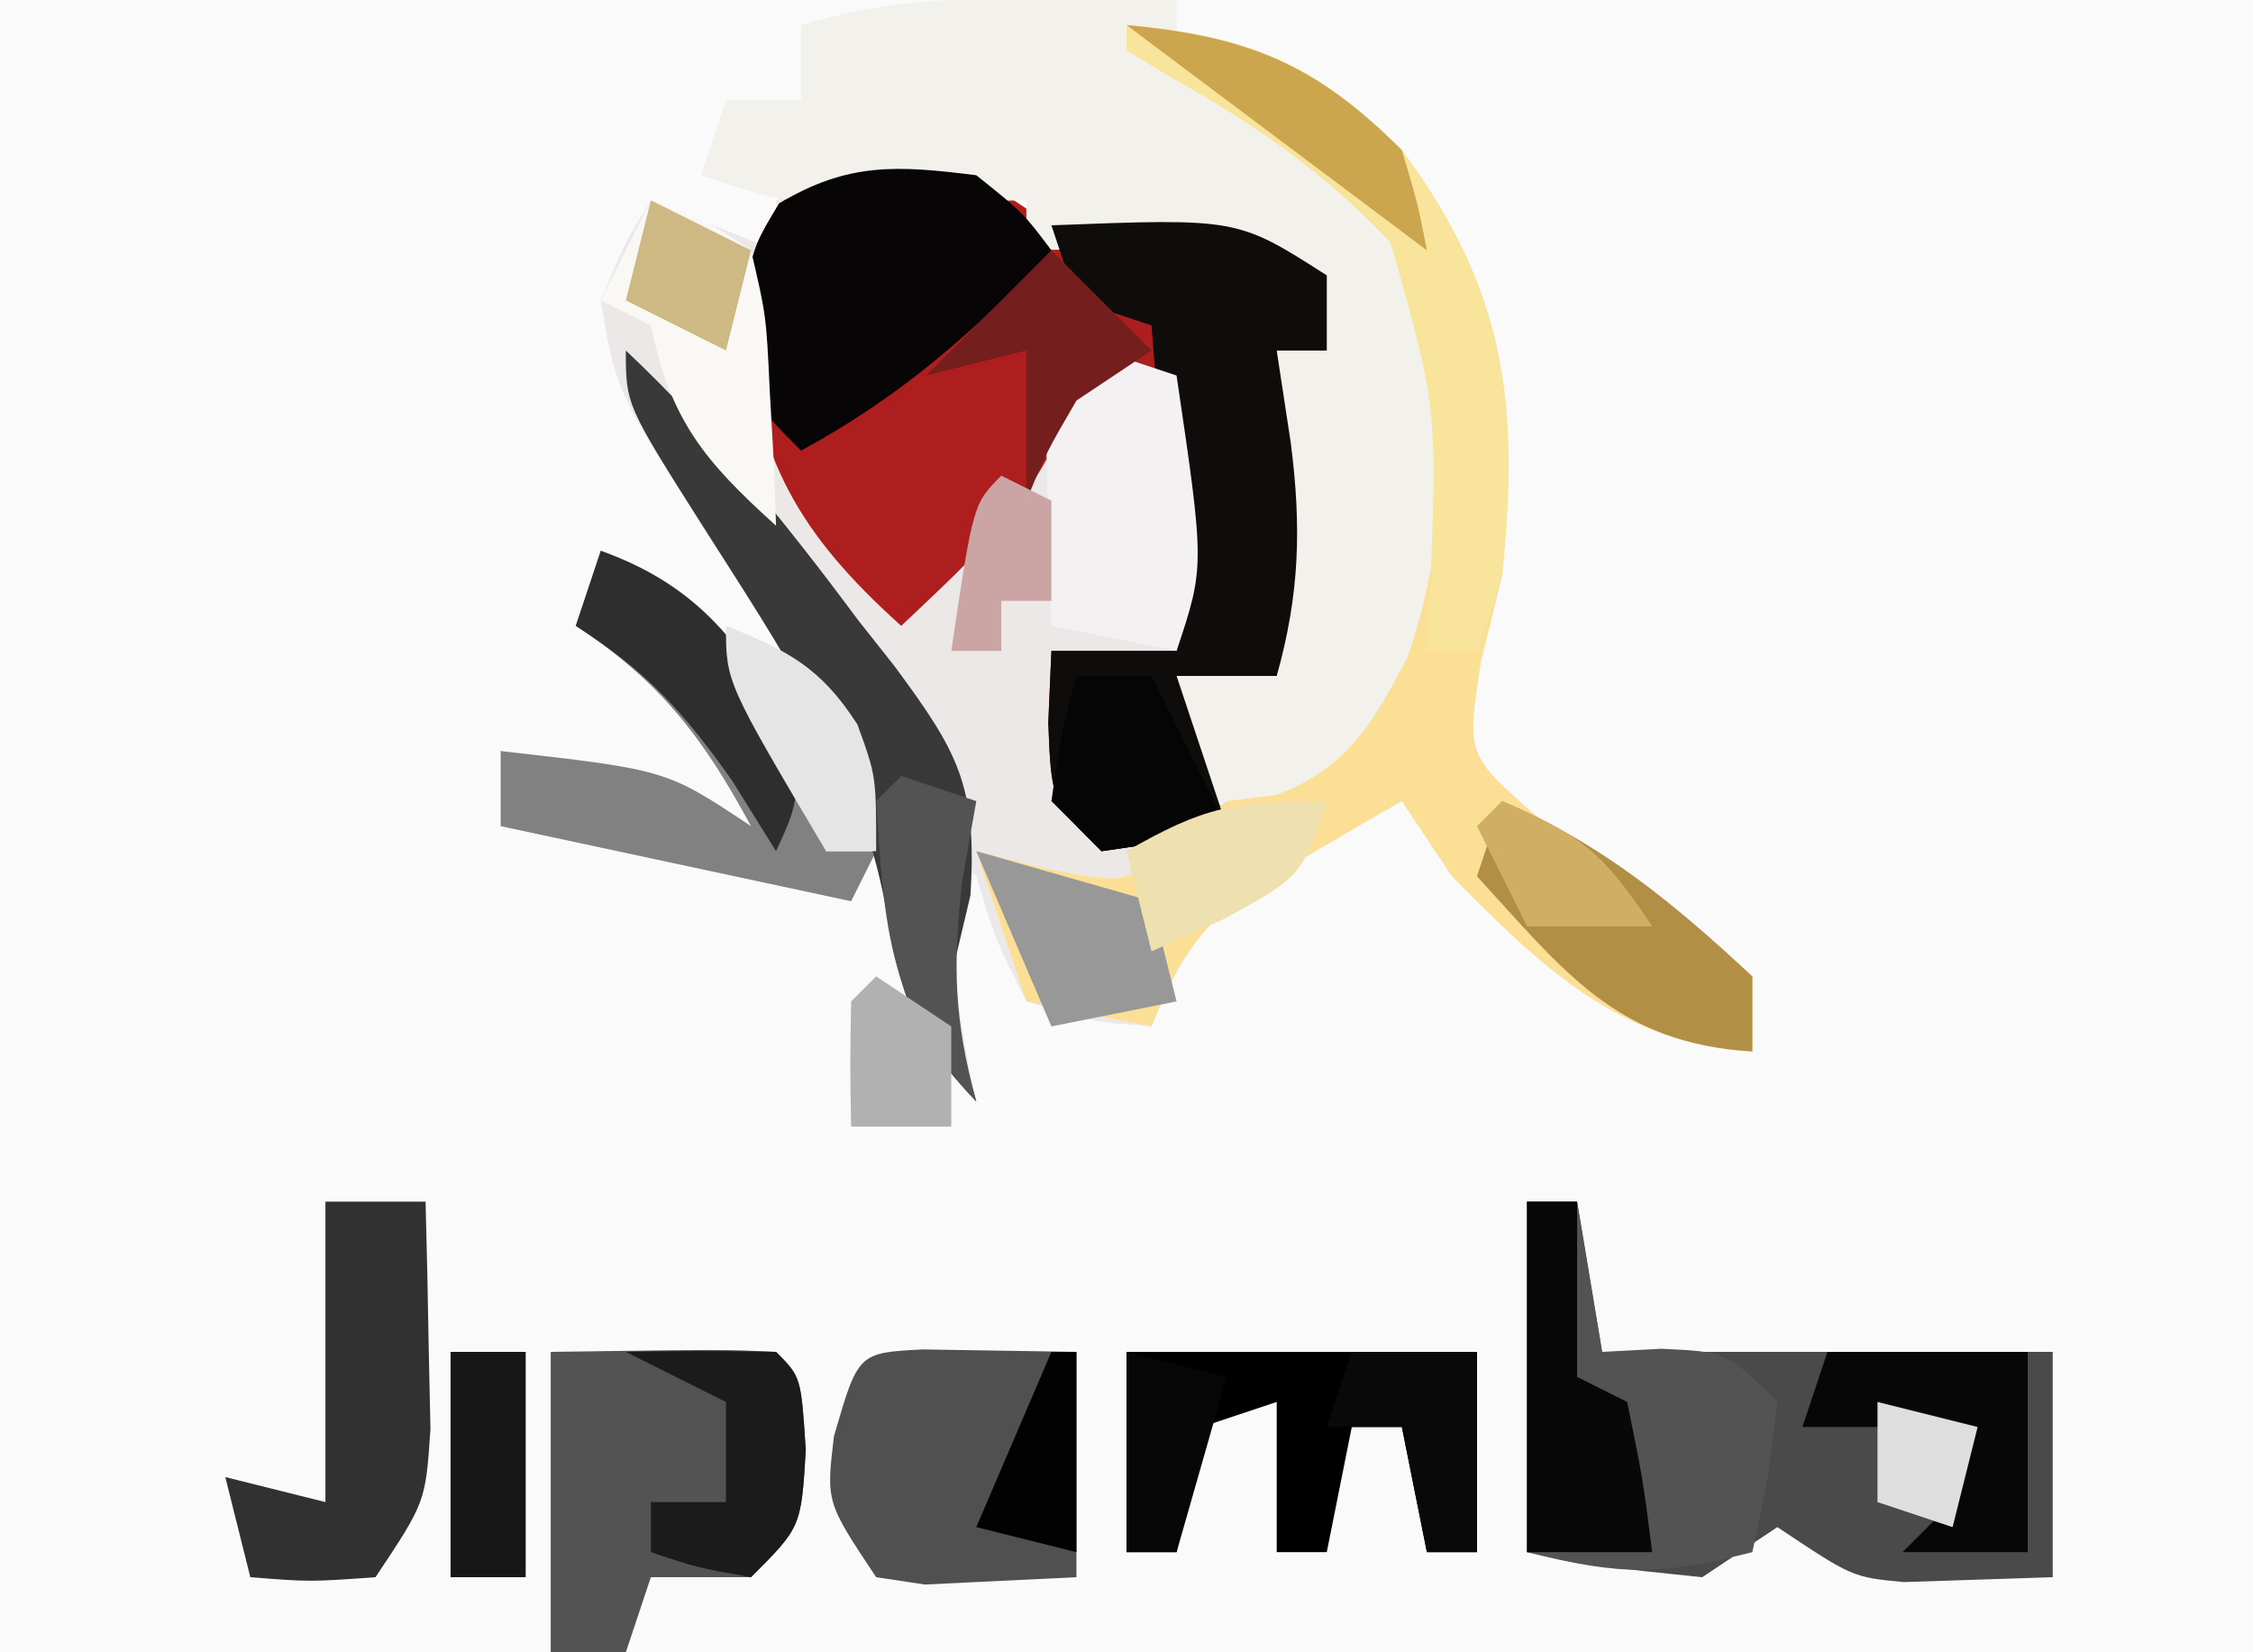 <?xml version="1.0" encoding="UTF-8"?>
<svg version="1.1" xmlns="http://www.w3.org/2000/svg" width="90" height="66">
<path d="M0 0 C29.7 0 59.4 0 90 0 C90 21.78 90 43.56 90 66 C60.3 66 30.6 66 0 66 C0 44.22 0 22.44 0 0 Z " fill="#FAFAFA" transform="translate(0,0)"/>
<path d="M0 0 C4.896 0.455 7.511 1.511 11 5 C15.191 10.663 15.629 15.07 15 22 C14.575 23.74 14.575 23.74 14.141 25.516 C13.587 29.142 13.587 29.142 16.309 31.547 C17.341 32.274 18.374 33.001 19.438 33.75 C21.335 35.108 23.201 36.514 25 38 C25 38.99 25 39.98 25 41 C19.715 40.68 16.568 37.613 13 34 C12.34 33.01 11.68 32.02 11 31 C9.701 31.737 8.411 32.49 7.125 33.25 C6.406 33.668 5.686 34.085 4.945 34.516 C2.791 36.159 2.009 37.516 1 40 C-1.375 39.812 -1.375 39.812 -4 39 C-5.25 36.5 -5.25 36.5 -6 34 C-6.33 33.67 -6.66 33.34 -7 33 C-7.1 36.492 -6.778 39.594 -6 43 C-8.496 40.39 -9.03 38.817 -9.625 35.188 C-10.697 29.497 -13.742 25.039 -16.813 20.229 C-20.416 14.56 -20.416 14.56 -21 11 C-20.062 8.75 -20.062 8.75 -19 7 C-16.525 7.99 -16.525 7.99 -14 9 C-14 8.34 -14 7.68 -14 7 C-11.229 5.614 -9.067 5.812 -6 6 C-5.01 6.66 -4.02 7.32 -3 8 C-1.866 8 -0.731 8 0.438 8 C3.798 8 5.241 8.234 8 10 C8 10.99 8 11.98 8 13 C7.34 13 6.68 13 6 13 C6.186 14.217 6.371 15.434 6.562 16.688 C6.99 20.03 6.923 22.72 6 26 C4.68 26 3.36 26 2 26 C2.267 27.985 2.267 27.985 3 30 C3.99 30.33 4.98 30.66 6 31 C9.497 27.736 11.708 25.245 12.336 20.414 C12.42 14.437 12.315 10.531 8 6 C5.92 4.543 3.821 3.228 1.609 1.98 C1.078 1.657 0.547 1.333 0 1 C0 0.67 0 0.34 0 0 Z " fill="#ECE8E8" transform="translate(45,1)"/>
<path d="M0 0 C0.99 0.66 1.98 1.32 3 2 C4.134 2 5.269 2 6.438 2 C9.798 2 11.241 2.234 14 4 C14 4.99 14 5.98 14 7 C13.34 7 12.68 7 12 7 C12.186 8.217 12.371 9.434 12.562 10.688 C12.99 14.03 12.923 16.72 12 20 C10.68 20 9.36 20 8 20 C8.66 21.98 9.32 23.96 10 26 C7.625 26.625 7.625 26.625 5 27 C3 25 3 25 2.875 21.875 C2.916 20.926 2.958 19.977 3 19 C4.65 19 6.3 19 8 19 C7.67 15.37 7.34 11.74 7 8 C3.926 8.632 3.926 8.632 3.125 10.75 C1.62 13.76 -0.574 15.701 -3 18 C-7.095 14.314 -8.763 11.372 -9.312 5.875 C-9 3 -9 3 -7.875 1.125 C-5.147 -0.512 -3.12 -0.325 0 0 Z " fill="#AE1E1F" transform="translate(39,7)"/>
<path d="M0 0 C0.985 0.009 1.97 0.018 2.984 0.027 C4.106 0.045 4.106 0.045 5.25 0.062 C5.25 0.723 5.25 1.383 5.25 2.062 C6.157 2.661 7.065 3.259 8 3.875 C11.742 6.393 14.231 9.024 16.25 13.062 C17.057 19.914 16.539 24.859 12.637 30.602 C11.25 32.062 11.25 32.062 8.25 33.062 C7.26 32.403 6.27 31.742 5.25 31.062 C5.25 29.742 5.25 28.422 5.25 27.062 C6.57 27.062 7.89 27.062 9.25 27.062 C9.25 22.773 9.25 18.483 9.25 14.062 C9.91 14.062 10.57 14.062 11.25 14.062 C11.25 13.072 11.25 12.082 11.25 11.062 C7.269 9.735 3.4 9.993 -0.75 10.062 C-0.75 9.402 -0.75 8.742 -0.75 8.062 C-1.781 8.08 -1.781 8.08 -2.832 8.098 C-3.733 8.107 -4.634 8.116 -5.562 8.125 C-6.902 8.142 -6.902 8.142 -8.27 8.16 C-10.75 8.062 -10.75 8.062 -13.75 7.062 C-13.42 6.072 -13.09 5.082 -12.75 4.062 C-11.76 4.062 -10.77 4.062 -9.75 4.062 C-9.75 3.072 -9.75 2.083 -9.75 1.062 C-6.439 0.061 -3.449 -0.041 0 0 Z " fill="#F3F1EB" transform="translate(41.75,-0.062)"/>
<path d="M0 0 C4.896 0.455 7.511 1.511 11 5 C15.191 10.663 15.629 15.07 15 22 C14.716 23.16 14.433 24.32 14.141 25.516 C13.587 29.142 13.587 29.142 16.309 31.547 C17.341 32.274 18.374 33.001 19.438 33.75 C21.335 35.108 23.201 36.514 25 38 C25 38.99 25 39.98 25 41 C19.715 40.68 16.568 37.613 13 34 C12.34 33.01 11.68 32.02 11 31 C9.701 31.737 8.411 32.49 7.125 33.25 C6.406 33.668 5.686 34.085 4.945 34.516 C2.791 36.159 2.009 37.516 1 40 C-0.65 39.67 -2.3 39.34 -4 39 C-4.66 37.02 -5.32 35.04 -6 33 C-5.093 33.227 -4.185 33.454 -3.25 33.688 C-0.037 34.336 -0.037 34.336 2.125 32.625 C2.744 32.089 3.362 31.552 4 31 C4.66 30.918 5.32 30.835 6 30.75 C8.81 29.696 9.885 27.828 11.234 25.23 C13.163 19.611 12.893 14.009 10.5 8.625 C7.77 5.759 5.039 3.915 1.609 1.98 C1.078 1.657 0.547 1.333 0 1 C0 0.67 0 0.34 0 0 Z " fill="#FBDF95" transform="translate(45,1)"/>
<path d="M0 0 C0.66 0 1.32 0 2 0 C2.33 1.98 2.66 3.96 3 6 C3.743 6 4.485 6 5.25 6 C10.5 6 15.75 6 21 6 C21 8.97 21 11.94 21 15 C19.742 15.041 18.484 15.082 17.188 15.125 C16.48 15.148 15.772 15.171 15.043 15.195 C13 15 13 15 10 13 C9.01 13.66 8.02 14.32 7 15 C3.312 14.625 3.312 14.625 0 14 C0 9.38 0 4.76 0 0 Z " fill="#4A4A4A" transform="translate(61,48)"/>
<path d="M0 0 C7.429 -0.286 7.429 -0.286 11 2 C11 2.99 11 3.98 11 5 C10.34 5 9.68 5 9 5 C9.186 6.217 9.371 7.434 9.562 8.688 C9.99 12.03 9.923 14.72 9 18 C7.68 18 6.36 18 5 18 C5.66 19.98 6.32 21.96 7 24 C4.625 24.625 4.625 24.625 2 25 C0 23 0 23 -0.125 19.875 C-0.084 18.926 -0.043 17.977 0 17 C1.65 17 3.3 17 5 17 C4.67 12.71 4.34 8.42 4 4 C3.01 3.67 2.02 3.34 1 3 C0.67 2.01 0.34 1.02 0 0 Z " fill="#0F0C0C" transform="translate(42,9)"/>
<path d="M0 0 C6.934 -0.098 6.934 -0.098 9 0 C10 1 10 1 10.188 3.938 C10 7 10 7 8 9 C6.68 9 5.36 9 4 9 C3.67 9.99 3.34 10.98 3 12 C2.01 12 1.02 12 0 12 C0 8.04 0 4.08 0 0 Z " fill="#535353" transform="translate(22,54)"/>
<path d="M0 0 C0.66 0 1.32 0 2 0 C2.33 1.98 2.66 3.96 3 6 C3.784 5.959 4.567 5.918 5.375 5.875 C8 6 8 6 10 8 C9.625 11.125 9.625 11.125 9 14 C5.324 14.919 3.836 14.959 0 14 C0 9.38 0 4.76 0 0 Z " fill="#535353" transform="translate(61,48)"/>
<path d="M0 0 C1.875 1.5 1.875 1.5 3 3 C-0.11 6.288 -3.016 8.837 -7 11 C-9 9 -9 9 -9.312 6.062 C-9 3 -9 3 -7.875 1.125 C-5.119 -0.529 -3.149 -0.394 0 0 Z " fill="#070505" transform="translate(39,7)"/>
<path d="M0 0 C2.051 0.033 4.102 0.065 6.152 0.098 C6.152 3.068 6.152 6.038 6.152 9.098 C4.874 9.16 3.595 9.221 2.277 9.285 C1.558 9.32 0.839 9.355 0.098 9.391 C-0.544 9.294 -1.186 9.197 -1.848 9.098 C-3.848 6.098 -3.848 6.098 -3.535 3.473 C-2.569 0.136 -2.569 0.136 0 0 Z " fill="#505050" transform="translate(36.848,53.902)"/>
<path d="M0 0 C1.32 0 2.64 0 4 0 C4.054 1.937 4.093 3.875 4.125 5.812 C4.148 6.891 4.171 7.97 4.195 9.082 C4 12 4 12 2 15 C-0.625 15.188 -0.625 15.188 -3 15 C-3.33 13.68 -3.66 12.36 -4 11 C-2.68 11.33 -1.36 11.66 0 12 C0 8.04 0 4.08 0 0 Z " fill="#313131" transform="translate(13,48)"/>
<path d="M0 0 C3.409 1.398 4.874 2.85 6.75 6 C7.178 6.701 7.606 7.402 8.047 8.125 C9 10 9 10 9 12 C9.66 12 10.32 12 11 12 C10.67 12.66 10.34 13.32 10 14 C5.38 13.01 0.76 12.02 -4 11 C-4 10.01 -4 9.02 -4 8 C2.625 8.75 2.625 8.75 6 11 C4.089 7.464 2.374 5.21 -1 3 C-0.67 2.01 -0.34 1.02 0 0 Z " fill="#818181" transform="translate(24,22)"/>
<path d="M0 0 C4.62 0 9.24 0 14 0 C14 2.64 14 5.28 14 8 C13.34 8 12.68 8 12 8 C11.67 6.35 11.34 4.7 11 3 C10.34 3 9.68 3 9 3 C8.67 4.65 8.34 6.3 8 8 C7.34 8 6.68 8 6 8 C6 6.02 6 4.04 6 2 C5.01 2.33 4.02 2.66 3 3 C2.67 4.65 2.34 6.3 2 8 C1.34 8 0.68 8 0 8 C0 5.36 0 2.72 0 0 Z " fill="#000000" transform="translate(45,54)"/>
<path d="M0 0 C4.896 0.455 7.511 1.511 11 5 C15.141 10.595 15.734 15.115 15 22 C14.67 22.99 14.34 23.98 14 25 C13.34 25 12.68 25 12 25 C12.046 24.131 12.093 23.262 12.141 22.367 C12.407 15.253 12.407 15.253 10.5 8.5 C7.756 5.756 4.977 3.88 1.609 1.98 C1.078 1.657 0.547 1.333 0 1 C0 0.67 0 0.34 0 0 Z " fill="#F8E49B" transform="translate(45,1)"/>
<path d="M0 0 C0.99 0.33 1.98 0.66 3 1 C4.125 8.625 4.125 8.625 3 12 C1.35 11.67 -0.3 11.34 -2 11 C-2.054 9.542 -2.093 8.084 -2.125 6.625 C-2.16 5.407 -2.16 5.407 -2.195 4.164 C-2 2 -2 2 0 0 Z " fill="#F3F1F2" transform="translate(44,14)"/>
<path d="M0 0 C3.523 3.325 6.432 6.938 9.312 10.812 C9.78 11.404 10.247 11.995 10.729 12.604 C13.259 16.031 14.04 17.351 13.766 21.766 C13.513 22.833 13.26 23.9 13 25 C13.36 27.812 13.36 27.812 14 30 C11.504 27.39 10.97 25.817 10.375 22.188 C9.299 16.44 6.188 11.917 3.099 7.053 C0 2.167 0 2.167 0 0 Z " fill="#393939" transform="translate(25,14)"/>
<path d="M0 0 C3.968 1.679 6.869 4.083 10 7 C10 7.99 10 8.98 10 10 C4.6 9.682 2.477 6.8 -1 3 C-0.67 2.01 -0.34 1.02 0 0 Z " fill="#B19046" transform="translate(60,32)"/>
<path d="M0 0 C1.953 0.648 1.953 0.648 4 2 C4.609 4.602 4.609 4.602 4.75 7.625 C4.807 8.628 4.863 9.631 4.922 10.664 C4.948 11.435 4.973 12.206 5 13 C2.12 10.399 0.783 8.783 0 5 C-0.66 4.67 -1.32 4.34 -2 4 C-1.34 2.68 -0.68 1.36 0 0 Z " fill="#F9F8F5" transform="translate(26,8)"/>
<path d="M0 0 C0.66 0 1.32 0 2 0 C2 2.31 2 4.62 2 7 C2.66 7.33 3.32 7.66 4 8 C4.625 11.062 4.625 11.062 5 14 C3.35 14 1.7 14 0 14 C0 9.38 0 4.76 0 0 Z " fill="#080808" transform="translate(61,48)"/>
<path d="M0 0 C2.64 0 5.28 0 8 0 C8 2.64 8 5.28 8 8 C6.35 8 4.7 8 3 8 C3.66 7.34 4.32 6.68 5 6 C5 5.01 5 4.02 5 3 C3.02 3 1.04 3 -1 3 C-0.67 2.01 -0.34 1.02 0 0 Z " fill="#070707" transform="translate(73,54)"/>
<path d="M0 0 C2 -0.043 4 -0.041 6 0 C7 1 7 1 7.188 3.938 C7 7 7 7 5 9 C2.875 8.625 2.875 8.625 1 8 C1 7.34 1 6.68 1 6 C1.99 6 2.98 6 4 6 C4 4.68 4 3.36 4 2 C2.68 1.34 1.36 0.68 0 0 Z " fill="#1B1B1B" transform="translate(25,54)"/>
<path d="M0 0 C2.31 0.66 4.62 1.32 7 2 C7.33 3.32 7.66 4.64 8 6 C6.35 6.33 4.7 6.66 3 7 C2.01 4.69 1.02 2.38 0 0 Z " fill="#989898" transform="translate(39,34)"/>
<path d="M0 0 C0.99 0 1.98 0 3 0 C3.99 1.98 4.98 3.96 6 6 C3.625 6.625 3.625 6.625 1 7 C0.34 6.34 -0.32 5.68 -1 5 C-0.625 2.375 -0.625 2.375 0 0 Z " fill="#050505" transform="translate(43,27)"/>
<path d="M0 0 C4.21 1.503 5.919 4.146 8 8 C7.75 10.375 7.75 10.375 7 12 C6.423 11.072 5.845 10.144 5.25 9.188 C3.284 6.402 1.82 4.813 -1 3 C-0.67 2.01 -0.34 1.02 0 0 Z " fill="#2E2E2E" transform="translate(24,22)"/>
<path d="M0 0 C0.99 0 1.98 0 3 0 C3 2.97 3 5.94 3 9 C2.01 9 1.02 9 0 9 C0 6.03 0 3.06 0 0 Z " fill="#171717" transform="translate(18,54)"/>
<path d="M0 0 C1.32 1.32 2.64 2.64 4 4 C3.01 4.66 2.02 5.32 1 6 C-0.192 8.05 -0.192 8.05 -1 10 C-1 8.02 -1 6.04 -1 4 C-2.32 4.33 -3.64 4.66 -5 5 C-3.35 3.35 -1.7 1.7 0 0 Z " fill="#741E1D" transform="translate(42,10)"/>
<path d="M0 0 C1.65 0 3.3 0 5 0 C5 2.64 5 5.28 5 8 C4.34 8 3.68 8 3 8 C2.67 6.35 2.34 4.7 2 3 C1.01 3 0.02 3 -1 3 C-0.67 2.01 -0.34 1.02 0 0 Z " fill="#090909" transform="translate(54,54)"/>
<path d="M0 0 C4.844 0.451 7.54 1.54 11 5 C11.637 7.137 11.637 7.137 12 9 C8 6 4 3 0 0 Z " fill="#CBA64E" transform="translate(45,1)"/>
<path d="M0 0 C-1 3 -1 3 -4.062 4.688 C-5.032 5.121 -6.001 5.554 -7 6 C-7.33 4.68 -7.66 3.36 -8 2 C-4.912 0.235 -3.767 0 0 0 Z " fill="#EFE0B0" transform="translate(53,32)"/>
<path d="M0 0 C2.493 0.997 3.775 1.651 5.25 3.938 C6 6 6 6 6 9 C5.34 9 4.68 9 4 9 C0 2.25 0 2.25 0 0 Z " fill="#E5E5E5" transform="translate(29,25)"/>
<path d="M0 0 C3.161 1.37 3.993 1.989 6 5 C4.35 5 2.7 5 1 5 C0.34 3.68 -0.32 2.36 -1 1 C-0.67 0.67 -0.34 0.34 0 0 Z " fill="#D0AF65" transform="translate(60,32)"/>
<path d="M0 0 C0.99 0.33 1.98 0.66 3 1 C2.814 2.052 2.629 3.104 2.438 4.188 C2.049 7.571 2.118 9.764 3 13 C-0.54 9.306 -0.677 5.927 -1 1 C-0.67 0.67 -0.34 0.34 0 0 Z " fill="#535353" transform="translate(36,31)"/>
<path d="M0 0 C1.32 0.33 2.64 0.66 4 1 C3.34 3.31 2.68 5.62 2 8 C1.34 8 0.68 8 0 8 C0 5.36 0 2.72 0 0 Z " fill="#070707" transform="translate(45,54)"/>
<path d="M0 0 C1.485 0.99 1.485 0.99 3 2 C3 3.32 3 4.64 3 6 C1.68 6 0.36 6 -1 6 C-1.043 4.334 -1.041 2.666 -1 1 C-0.67 0.67 -0.34 0.34 0 0 Z " fill="#B1B1B1" transform="translate(35,39)"/>
<path d="M0 0 C0.33 0 0.66 0 1 0 C1 2.64 1 5.28 1 8 C-0.32 7.67 -1.64 7.34 -3 7 C-2.01 4.69 -1.02 2.38 0 0 Z " fill="#020202" transform="translate(42,54)"/>
<path d="M0 0 C0.66 0.33 1.32 0.66 2 1 C2 2.32 2 3.64 2 5 C1.34 5 0.68 5 0 5 C0 5.66 0 6.32 0 7 C-0.66 7 -1.32 7 -2 7 C-1.125 1.125 -1.125 1.125 0 0 Z " fill="#CBA4A4" transform="translate(40,19)"/>
<path d="M0 0 C1.32 0.33 2.64 0.66 4 1 C3.67 2.32 3.34 3.64 3 5 C2.01 4.67 1.02 4.34 0 4 C0 2.68 0 1.36 0 0 Z " fill="#DEDEDE" transform="translate(75,56)"/>
<path d="M0 0 C1.32 0.66 2.64 1.32 4 2 C3.67 3.32 3.34 4.64 3 6 C1.68 5.34 0.36 4.68 -1 4 C-0.67 2.68 -0.34 1.36 0 0 Z " fill="#CEB884" transform="translate(26,8)"/>
</svg>
